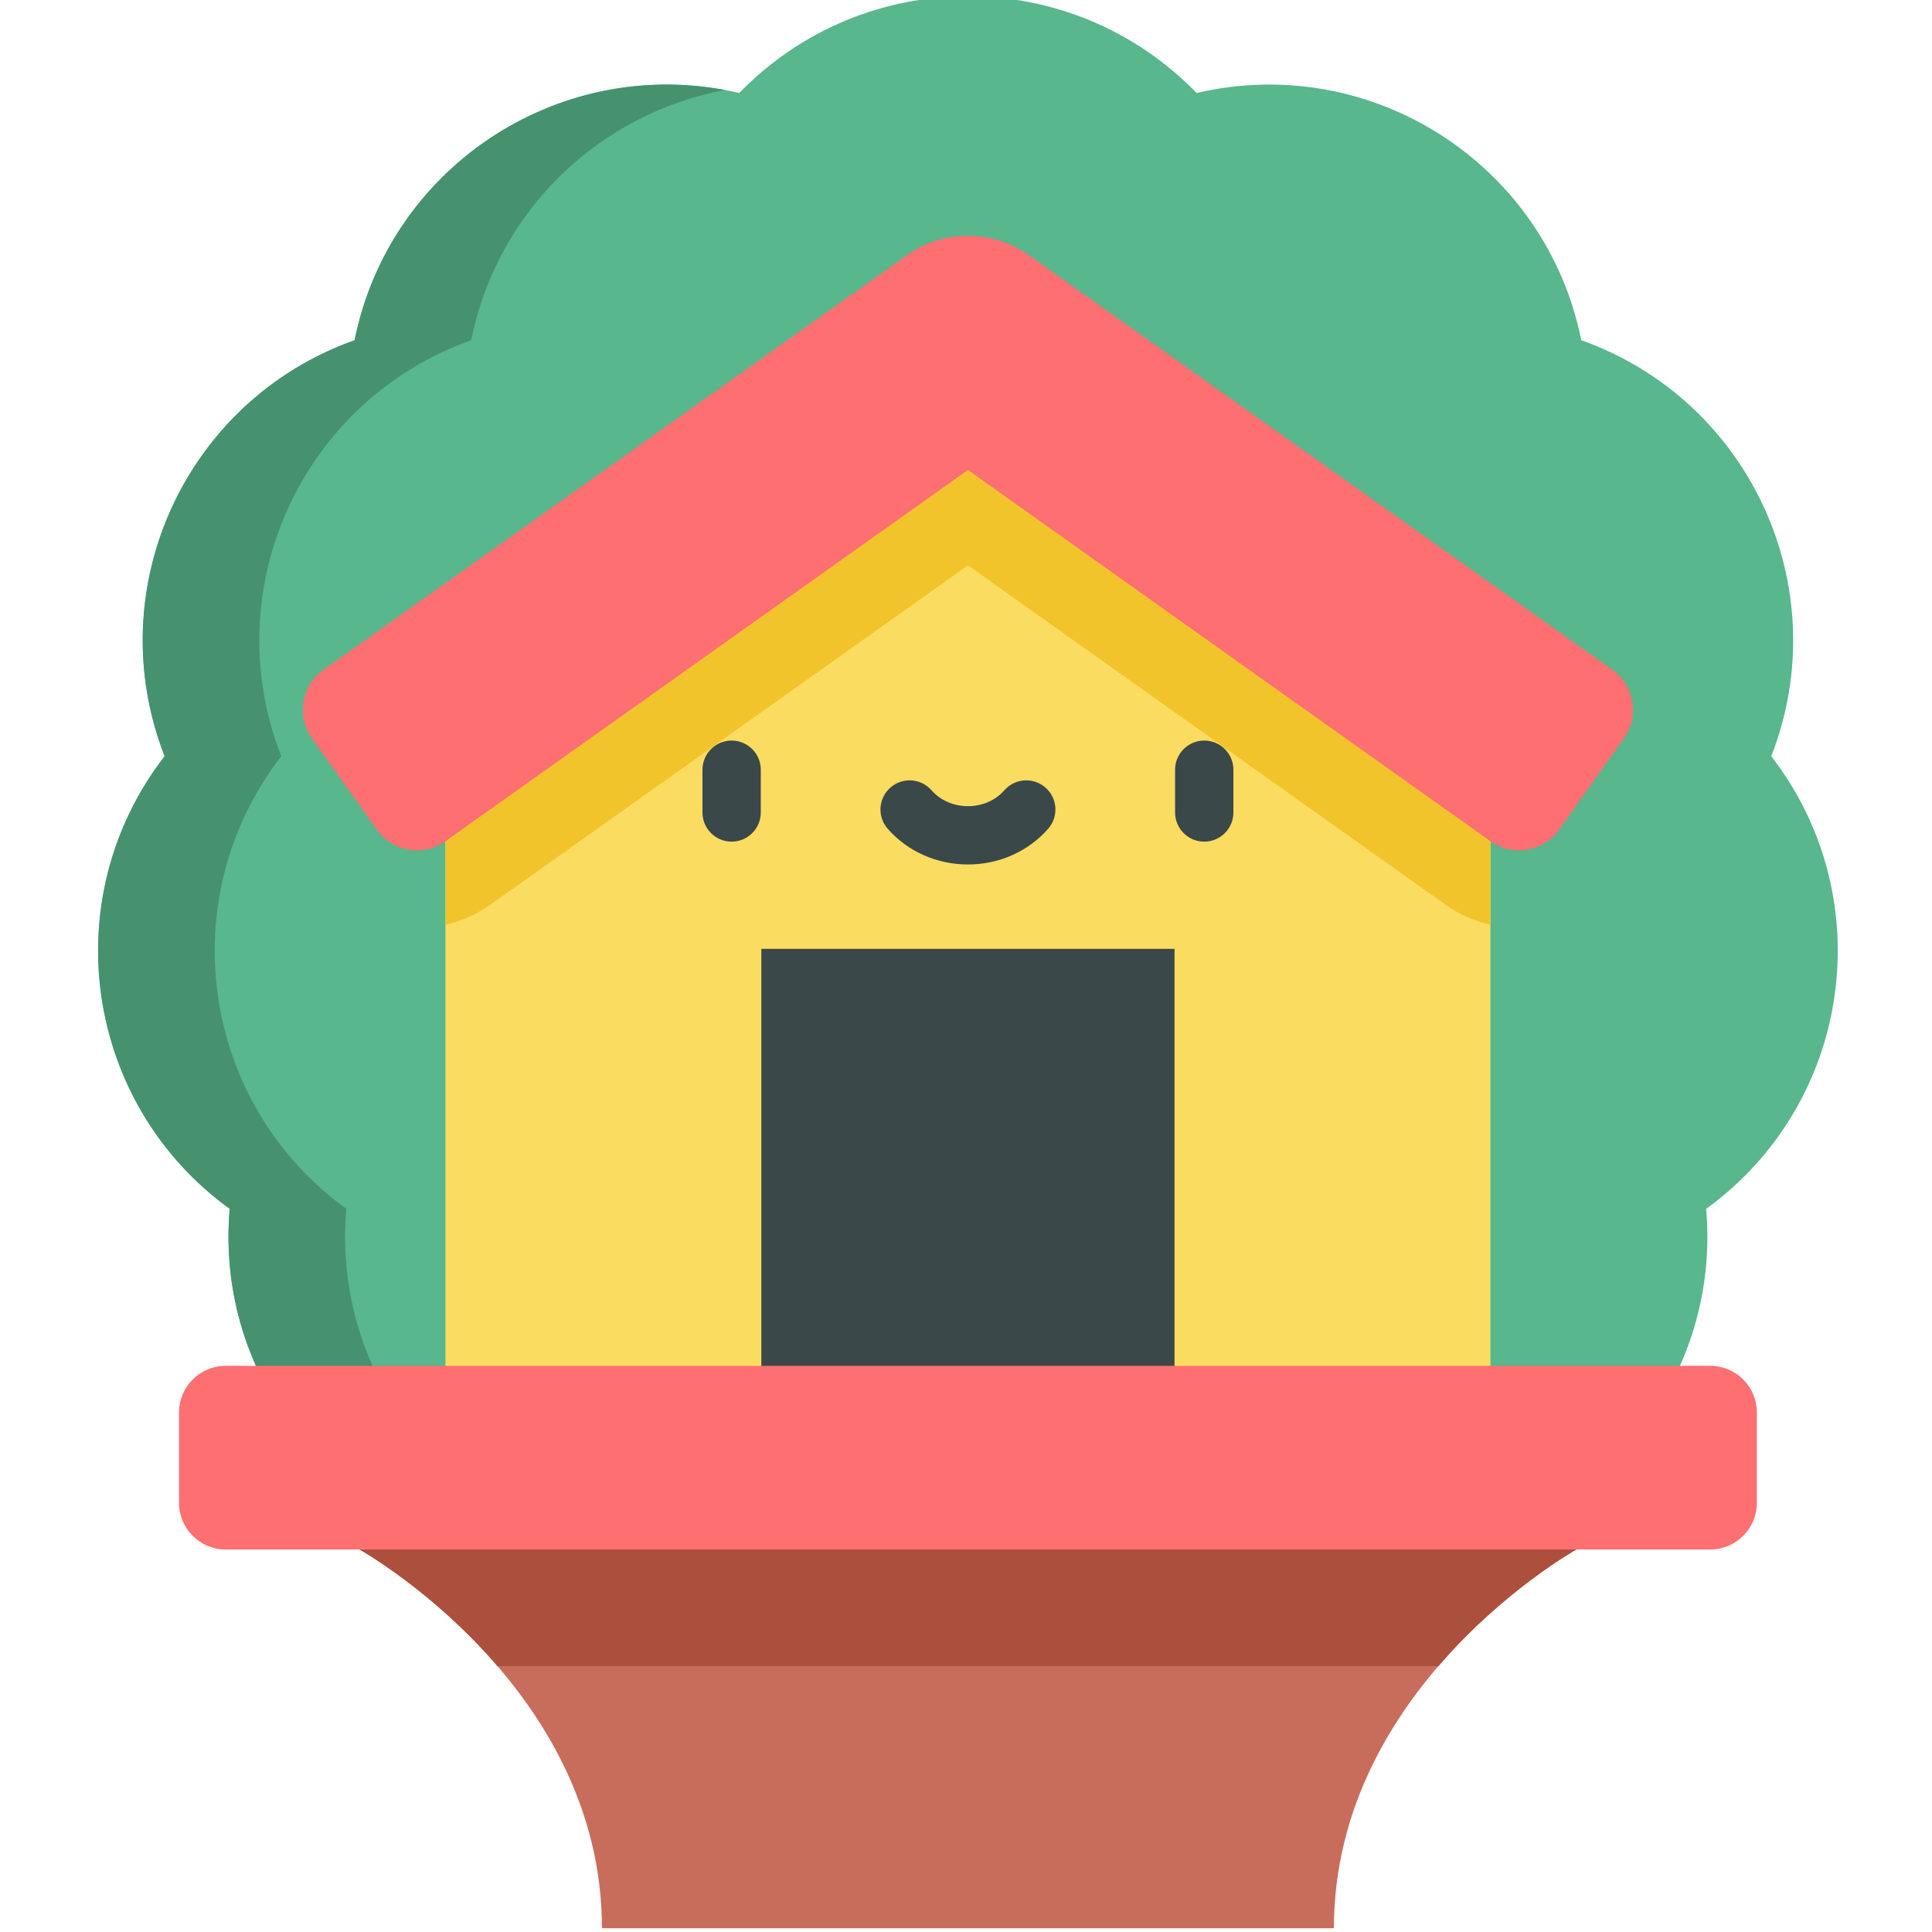 <svg height="511pt" viewBox="-25 1 511 511.999" width="511pt" xmlns="http://www.w3.org/2000/svg"><path d="m426.652 321.355c38.566-27.957 46.375-82.266 17.25-119.953 17.324-44.371-5.465-94.277-50.344-110.238-9.41-46.691-55.57-76.355-101.949-65.52-33.16-34.191-88.031-34.191-121.191 0-46.383-10.836-92.539 18.828-101.949 65.52-44.879 15.961-67.672 65.867-50.344 110.238-29.125 37.688-21.316 91.996 17.25 119.953-4.125 47.453 31.805 88.918 79.359 91.586 22.184 42.152 74.828 57.609 116.281 34.145 41.449 23.465 94.094 8.008 116.277-34.145 47.555-2.668 83.484-44.133 79.359-91.586zm0 0" fill="#58b78c"/><path d="m145.637 412.941c-47.555-2.668-83.484-44.133-79.359-91.586-38.566-27.957-46.371-82.266-17.246-119.953-17.328-44.371 5.465-94.277 50.344-110.238 7.02-34.828 34.48-60.176 67.23-66.316-45.074-8.395-88.984 20.902-98.137 66.316-44.879 15.961-67.672 65.867-50.344 110.238-29.125 37.688-21.316 91.996 17.246 119.953-4.125 47.453 31.805 88.918 79.363 91.586 17.707 33.645 54.82 50.258 90.156 43.668-24.465-4.566-46.719-19.855-59.254-43.668zm0 0" fill="#46926f"/><path d="m92.547 383.242h276.934v-201.758l-138.469-87.191-138.465 96.316zm0 0" fill="#fadc60"/><path d="m92.547 190.609v55.484c4.258-.98 8.301-2.785 11.934-5.363l126.531-89.906 126.535 89.906c3.633 2.578 7.672 4.383 11.934 5.359v-64.605l-138.469-87.191zm0 0" fill="#f2c42c"/><g fill="#3a484a"><path d="m176.266 252.457h109.492v130.785h-109.492zm0 0"/><path d="m168.391 224.043c-4.27 0-7.727-3.457-7.727-7.727v-11.332c0-4.266 3.457-7.727 7.727-7.727 4.266 0 7.727 3.461 7.727 7.727v11.332c0 4.27-3.461 7.727-7.727 7.727zm0 0"/><path d="m293.637 224.043c-4.27 0-7.727-3.457-7.727-7.727v-11.332c0-4.266 3.457-7.727 7.727-7.727 4.266 0 7.727 3.461 7.727 7.727v11.332c0 4.27-3.461 7.727-7.727 7.727zm0 0"/><path d="m231.012 230.094c-8.254 0-16.008-3.457-21.273-9.48-2.809-3.215-2.477-8.094.734-10.902 3.215-2.809 8.094-2.48 10.902.734 2.332 2.664 5.844 4.195 9.637 4.195 3.797 0 7.309-1.531 9.637-4.195 2.812-3.215 7.691-3.543 10.902-.734 3.215 2.809 3.543 7.691.734 10.902-5.266 6.023-13.016 9.48-21.273 9.48zm0 0"/></g><path d="m69.773 411.629s64.25 35.82 64.25 100.371h193.98c0-64.551 64.246-100.371 64.246-100.371l-161.238-31.09zm0 0" fill="#c86d5c"/><path d="m69.773 411.629s19.168 10.688 36.566 30.906h249.348c17.398-20.219 36.566-30.906 36.566-30.906l-161.242-31.09zm0 0" fill="#ad4f3d"/><path d="m427.734 362.965h-393.445c-6.812 0-12.336 5.523-12.336 12.336v23.988c0 6.816 5.523 12.34 12.336 12.34h393.445c6.816 0 12.34-5.523 12.34-12.34v-23.988c0-6.812-5.523-12.336-12.34-12.336zm0 0" fill="#fd6f71"/><path d="m401.777 178.477-154.617-109.855c-9.668-6.871-22.625-6.871-32.297 0l-154.613 109.855c-5.879 4.176-7.258 12.324-3.082 18.203l17.176 24.172c4.176 5.879 12.328 7.258 18.203 3.082l138.469-98.387 138.465 98.387c5.879 4.172 14.027 2.797 18.203-3.082l17.176-24.172c4.172-5.879 2.793-14.027-3.082-18.203zm0 0" fill="#fd6f71"/></svg>